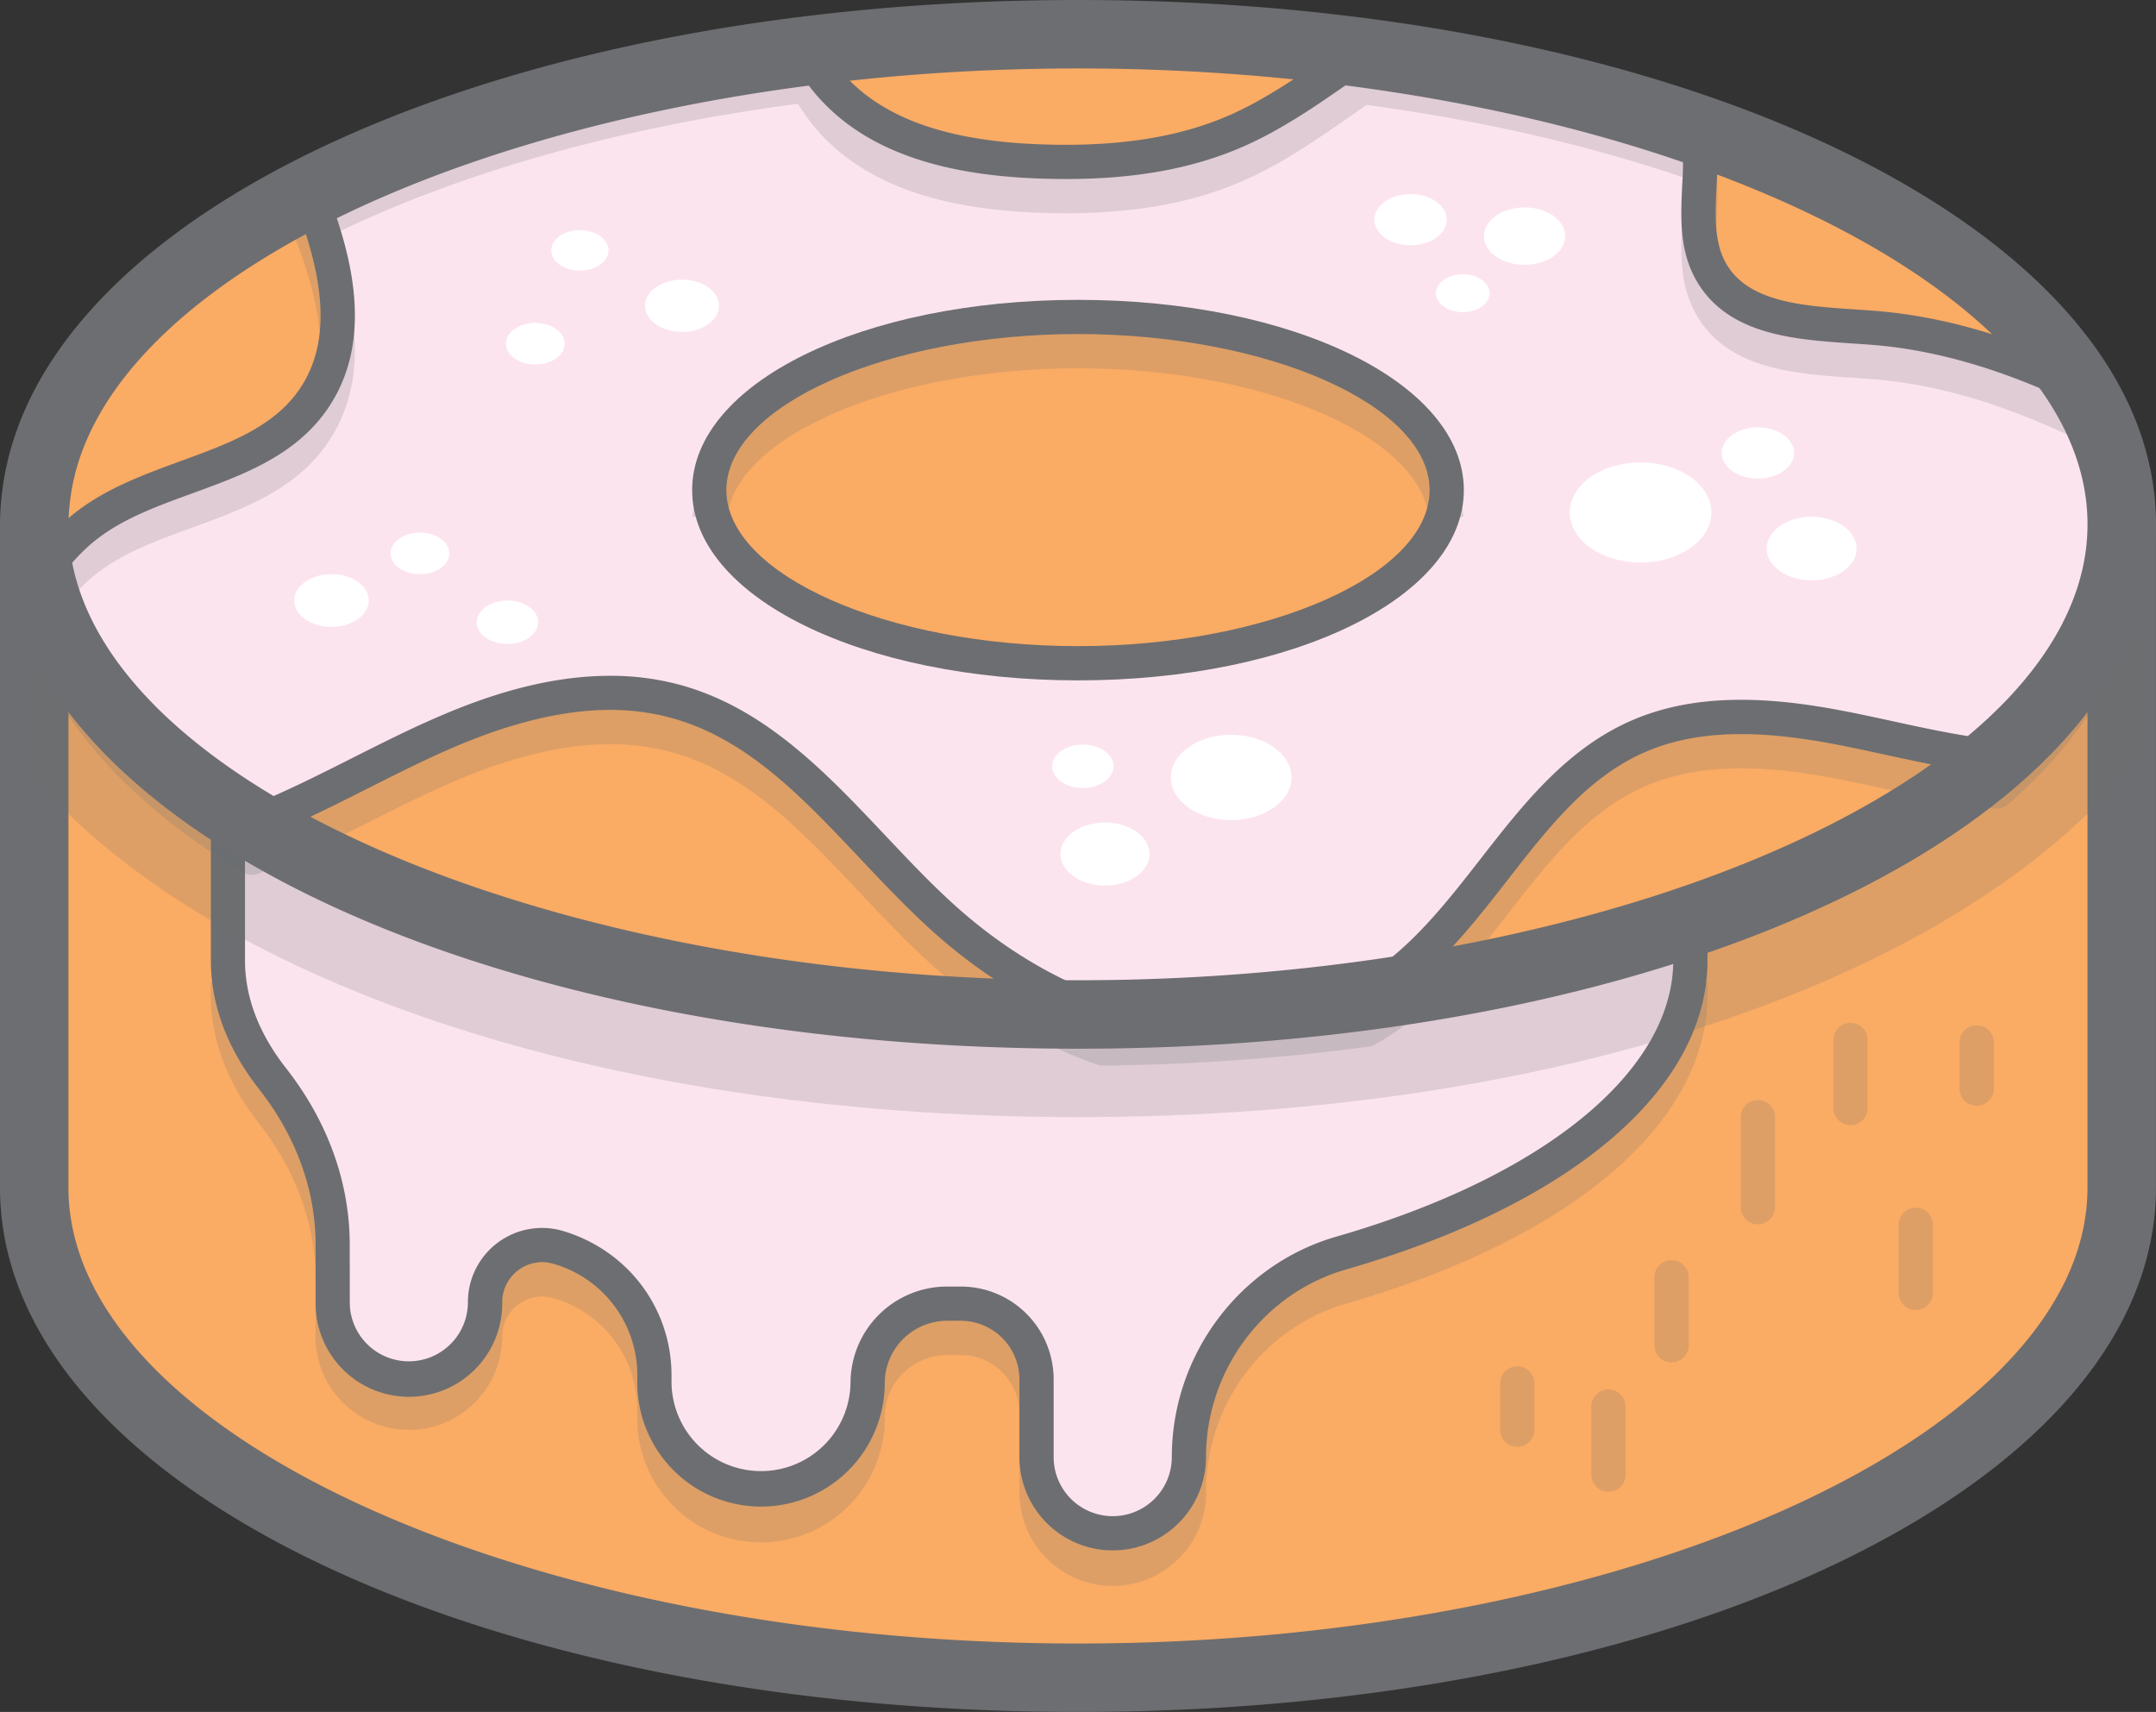 <svg xmlns="http://www.w3.org/2000/svg" viewBox="0 0 1233.35 979.26"><rect x="0" y="0" width="1233.35" height="979.26" fill="#333333" stroke="none"/><title>Depositphotos_104089236_17</title><g data-name="Layer 2"><g data-name="Layer 1"><path d="M1213.76 299.93c0 154.83-267.33 280.36-597.09 280.36S19.58 454.77 19.58 299.93v379.4c0 154.84 267.32 280.35 597.09 280.35s597.09-125.51 597.09-280.35z" fill="#faab64"/><path d="M616.67 979.26C270.87 979.26 0 847.51 0 679.33V299.94a19.58 19.58 0 0 1 39.15 0c0 141.36 264.47 260.78 577.51 260.78s577.51-119.42 577.51-260.78a19.58 19.58 0 0 1 19.58-19.58 19.58 19.58 0 0 1 19.58 19.58v379.39c0 168.18-270.87 299.93-616.66 299.93zM39.15 407.16v272.17c0 141.36 264.47 260.78 577.51 260.78s577.51-119.42 577.51-260.78V407.16c-87 113.73-309.77 192.7-577.51 192.7S126.1 520.89 39.15 407.16z" fill="#6d6e71"/><path d="M548.68 479.93c-231 0-418.31-87.94-418.31-196.41v265.8c0 23.83 9.05 46.67 25.62 67.8 21.4 27.31 34.3 60.29 34.3 95v32.81a43.59 43.59 0 0 0 43.59 43.59 43.59 43.59 0 0 0 43.59-43.59 32.69 32.69 0 0 1 42.26-31.26l.68.21a76.32 76.32 0 0 1 54 73V791a61 61 0 0 0 61 61 61 61 0 0 0 61-61 45.34 45.34 0 0 1 45.37-45.31h8A43.27 43.27 0 0 1 593 789v44.49a43.59 43.59 0 0 0 43.59 43.59 43.59 43.59 0 0 0 43.59-43.59c0-53.88 35.3-101.78 87.07-116.7C887 682.24 967 620.18 967 549.32v-265.8C967 392 779.71 479.93 548.68 479.93z" fill="#fce4ef"/><path d="M957.2 561.84v7.06c0 63.24-73.84 123.8-192.71 158-55.43 16-94.15 67.83-94.15 126.1a33.8 33.8 0 1 1-67.6.06v-44.48a53.07 53.07 0 0 0-53.07-53.07h-7.89a55.23 55.23 0 0 0-55.23 55.1 51.2 51.2 0 0 1-102.39 0v-4.17c0-38.09-24.47-71.19-61.57-82.54a42.42 42.42 0 0 0-54.91 40.61 33.8 33.8 0 0 1-67.6 0v-32.83c0-35.72-12.59-70.66-36.39-101-15.62-19.92-23.53-40.71-23.53-61.77v-7.06h-19.58v7.06c0 25.55 9.32 50.39 27.7 73.85 21.08 26.89 32.22 57.64 32.22 88.94v32.81a53.38 53.38 0 1 0 106.76 0 22.91 22.91 0 0 1 22.84-22.92 24.6 24.6 0 0 1 7.44 1.23 66.19 66.19 0 0 1 47 63.62v4.17a70.78 70.78 0 1 0 141.55 0A35.68 35.68 0 0 1 542 775.09h7.71a33.52 33.52 0 0 1 33.49 33.49V853a53.38 53.38 0 1 0 106.75 1.46V853c0-49.6 32.9-93.72 80-107.29C899.46 708.38 976.8 642.27 976.8 568.85v-7.06z" fill="#6d6e71" opacity=".2"/><path d="M636.54 886.85a53.44 53.44 0 0 1-53.38-53.38V789a33.53 33.53 0 0 0-33.49-33.49h-7.61A35.69 35.69 0 0 0 506.13 791a70.77 70.77 0 1 1-141.55 0v-4.17a66.19 66.19 0 0 0-47-63.62 24.62 24.62 0 0 0-7.44-1.23 22.91 22.91 0 0 0-22.84 22.92 53.38 53.38 0 0 1-106.75 1.46V712.1c0-31.3-11.14-62.06-32.22-88.94-18.38-23.45-27.7-48.3-27.7-73.85V283.52a9.79 9.79 0 1 1 19.58 0c0 102.91 183.26 186.62 408.52 186.62S957.2 386.43 957.2 283.52a9.79 9.79 0 0 1 9.79-9.79 9.79 9.79 0 0 1 9.79 9.79v265.79c0 73.42-77.33 139.54-206.87 176.87-47.1 13.57-80 57.69-80 107.29a53.44 53.44 0 0 1-53.37 53.38zm-94.76-150.93h7.89A53.07 53.07 0 0 1 602.74 789v44.46a33.8 33.8 0 0 0 67.6 0c0-58.28 38.71-110.13 94.15-126.1 118.87-34.25 192.71-94.81 192.71-158.05V346.48c-54 83.91-214.26 143.24-408.52 143.24S194.2 430.4 140.15 346.49v202.82c0 21.07 7.92 41.85 23.53 61.77 23.81 30.36 36.39 65.3 36.39 101v32.81a33.8 33.8 0 1 0 67.6 0 42.42 42.42 0 0 1 54.91-40.61c37.1 11.36 61.57 44.45 61.57 82.54V791a51.2 51.2 0 0 0 102.39 0 55.22 55.22 0 0 1 55.24-55.08z" fill="#6d6e71"/><path d="M1147.29 333.48c-42.13 94.57-255.18 188.08-530.63 188.08S128.16 428 86 333.48H15.84v107.1C115.34 559.73 341 639 616.67 639c282.28 0 512-83.15 607.63-207.07v-98.45z" fill="#6d6e71" opacity=".2"/><path d="M616.67 19.58c-318 0-577.9 116.76-596 264a134.32 134.32 0 0 0-1.1 16.4c0 154.83 267.32 280.36 597.09 280.36S1213.74 454.82 1213.75 300 946.43 19.58 616.67 19.58z" fill="#faab64"/><path d="M1213.76 299.93c0-27.18-8.4-53.42-23.76-78.27-37.65-17.85-77.14-30.95-118.5-34.16-33.78-2.63-74.85-2.15-92.17-31.28-12.87-21.66-5.23-49.11-6.91-74.24-.17-2.53-.51-5-.9-7.51-57.1-19.85-122-35-192.16-44.27-23 15.78-45.75 32.85-70.61 44-35.9 16.12-76.28 19.65-115.6 18.07-42.86-1.72-88.93-11.07-117.53-43a103.55 103.55 0 0 1-13.92-20.08c-111.06 14-209.27 42.61-284.77 81.23 16.26 40.75 25.91 85.79 1 119.77-29.36 40.09-90.05 40.15-129.1 70.89-10.11 8-18.38 17.82-26 28.22C34.62 382.4 78.06 431.07 144 471.15c38.18-14.93 73.65-36.28 111.35-52.52 41.2-17.75 87.56-29.26 130.86-17.5 64.48 17.5 104.23 79.87 153.95 124.45 26.42 23.71 57.22 43.07 90.69 54.54a1232.69 1232.69 0 0 0 150.85-10.76 148.49 148.49 0 0 0 12.57-7.94c54.27-38.89 80.55-112.06 141.4-139.56 36.75-16.61 79.33-13 118.91-5.21 29.12 5.71 58.18 13.46 87.56 16.5 45.67-39.63 71.62-85 71.62-133.22z" fill="#fce4ef"/><path d="M630.85 609.49a9.73 9.73 0 0 1-3.18-.53c-32.91-11.29-65.43-30.83-94-56.52-14.46-13-28.17-27.49-41.43-41.54-33.47-35.46-65.09-69-108.55-80.75-34.93-9.48-75.76-3.91-124.42 17-16.5 7.11-33 15.41-48.88 23.44-20.23 10.2-41.15 20.76-62.77 29.21a9.77 9.77 0 0 1-8.65-.75c-70.16-42.6-113.6-93.81-125.63-148a9.78 9.78 0 0 1 1.66-7.97c6.64-9 15.81-20.65 27.85-30.12 18-14.13 39.66-22 60.64-29.67C130 273.63 155 264.5 170.06 244c18.47-25.22 17.76-60.28-2.23-110.35a9.78 9.78 0 0 1 4.63-12.34C250.46 81.4 350 53 460.47 39.06a9.77 9.77 0 0 1 9.84 5.07 93.26 93.26 0 0 0 12.6 18.18C505 87 541.17 100 593.54 102.08q8.07.32 16.19.33c37.63 0 68.71-5.74 95-17.55 20-9 39.31-22.43 58-35.44l11.12-7.71a9.79 9.79 0 0 1 6.83-1.63c70.19 9.31 135.49 24.36 194.09 44.74a9.78 9.78 0 0 1 6.46 7.74c.43 2.77.81 5.55 1 8.37a220.17 220.17 0 0 1-.24 25.12c-.8 16.67-1.55 32.41 5.79 44.76 12.9 21.71 43.85 23.77 73.77 25.77 3.64.24 7.23.48 10.74.75 38.6 3 78.48 14.47 121.94 35.07a9.82 9.82 0 0 1 4.13 3.7c16.74 27.08 25.23 55.14 25.23 83.42 0 49.42-25.93 98-75 140.61a9.87 9.87 0 0 1-7.43 2.34c-21.07-2.18-42-6.74-62.34-11.15-8.7-1.89-17.4-3.78-26.09-5.48-22.13-4.34-40.13-6.36-56.66-6.36-21.7 0-40.13 3.56-56.34 10.88-32 14.46-54 42.67-77.24 72.53C844 546.58 824.9 571.09 800 589a156.59 156.59 0 0 1-13.39 8.47 9.88 9.88 0 0 1-3.57 1.21 1245.56 1245.56 0 0 1-152 10.85zM349.09 406.14a151.45 151.45 0 0 1 39.69 5.12c48.78 13.24 83.79 50.33 117.65 86.2 13 13.76 26.41 28 40.27 40.41 26.22 23.54 55.84 41.5 85.75 52a1225.59 1225.59 0 0 0 146-10.4c4.09-2.39 7.25-4.41 10.1-6.45 22.62-16.21 40.83-39.58 58.45-62.18 23.71-30.43 48.23-61.89 84.62-78.34 18.79-8.49 39.86-12.62 64.4-12.62 17.82 0 37 2.14 60.42 6.72 8.83 1.73 17.65 3.65 26.48 5.57 18.38 4 37.34 8.11 56 10.33 42.57-38 65-80.49 65-123 0-23.74-7-47.51-20.81-70.66-40.23-18.78-77-29.25-112.43-32-3.44-.27-7-.5-10.53-.74-33.34-2.23-71.14-4.75-89.3-35.3-10.35-17.41-9.42-36.87-8.52-55.69a203 203 0 0 0 .26-22.89 4.39 4.39 0 0 0-.06-.88C907.76 82.75 847 68.85 781.81 60l-7.92 5.5C754.5 79 734.45 93 712.75 102.71c-28.87 13-62.57 19.28-103 19.28q-8.51 0-17-.35c-57.94-2.32-98.65-17.46-124.43-46.28a108.94 108.94 0 0 1-11.86-16c-101.92 13.42-194 39.41-267.2 75.45 13.14 35.28 24.33 82.91-3.4 120.78-18.54 25.31-47.6 35.89-75.71 46.13-20.44 7.44-39.74 14.46-55.23 26.66-7.12 5.62-13.85 12.7-21.48 22.72C45.37 397.38 83.79 441.74 145 479.82c19.22-7.82 38.19-17.39 56.58-26.67 16.18-8.16 32.91-16.6 50-23.94 35.97-15.53 67.9-23.07 97.51-23.07z" fill="#6d6e71" opacity=".2"/><path d="M630.85 589.91a9.68 9.68 0 0 1-3.18-.53c-32.91-11.29-65.43-30.83-94-56.52-14.46-13-28.17-27.5-41.43-41.54-33.47-35.46-65.09-69-108.55-80.75-34.93-9.48-75.76-3.9-124.42 17-16.5 7.11-33 15.41-48.88 23.44-20.23 10.2-41.15 20.76-62.77 29.21a9.79 9.79 0 0 1-8.65-.75c-70.16-42.6-113.6-93.81-125.63-148.06A9.79 9.79 0 0 1 15 323.5c6.64-9 15.81-20.65 27.85-30.12 18-14.13 39.66-22 60.64-29.67C130 254 155 244.92 170.06 224.41c18.47-25.22 17.76-60.28-2.23-110.35a9.79 9.79 0 0 1 4.63-12.34c78-39.89 177.58-68.32 288-82.23a9.76 9.76 0 0 1 9.84 5.07 93.33 93.33 0 0 0 12.6 18.18C505 67.39 541.17 80.4 593.54 82.5q8.07.32 16.19.33c37.63 0 68.71-5.74 95-17.55 20-9 39.31-22.43 58-35.44l11.12-7.71a9.81 9.81 0 0 1 6.83-1.63c70.19 9.32 135.49 24.37 194.09 44.74a9.78 9.78 0 0 1 6.42 7.76c.43 2.77.81 5.55 1 8.37a220.17 220.17 0 0 1-.24 25.12c-.8 16.67-1.55 32.41 5.79 44.76 12.9 21.71 43.85 23.77 73.77 25.77 3.64.24 7.23.48 10.74.76 38.6 3 78.48 14.47 121.94 35.07a9.81 9.81 0 0 1 4.13 3.7c16.74 27.08 25.23 55.14 25.23 83.42 0 49.42-25.93 98-75 140.61a9.87 9.87 0 0 1-7.43 2.34c-21.07-2.19-42-6.74-62.34-11.15-8.7-1.89-17.4-3.78-26.09-5.48-22.13-4.34-40.13-6.36-56.66-6.36-21.7 0-40.13 3.56-56.34 10.88-32 14.46-54 42.67-77.24 72.53C844 527 824.9 551.51 800 569.38a156.59 156.59 0 0 1-13.39 8.47 9.84 9.84 0 0 1-3.57 1.21 1245.56 1245.56 0 0 1-152 10.86zM349.09 386.56a151.45 151.45 0 0 1 39.69 5.12c48.78 13.24 83.79 50.33 117.65 86.2 13 13.76 26.41 28 40.27 40.41 26.22 23.54 55.84 41.5 85.75 52a1225.59 1225.59 0 0 0 146-10.4c4.09-2.39 7.25-4.41 10.1-6.45 22.62-16.21 40.83-39.59 58.45-62.19 23.71-30.43 48.23-61.89 84.62-78.34 18.79-8.49 39.86-12.62 64.4-12.62 17.82 0 37 2.14 60.42 6.72 8.83 1.73 17.65 3.65 26.48 5.57 18.38 4 37.34 8.11 56 10.33 42.57-38 65-80.49 65-123 0-23.74-7-47.51-20.81-70.66-40.23-18.78-77-29.25-112.43-32-3.44-.27-7-.5-10.53-.74-33.34-2.23-71.14-4.75-89.3-35.3-10.35-17.41-9.42-36.87-8.52-55.69a203 203 0 0 0 .26-22.9 4.25 4.25 0 0 0-.06-.87C907.76 63.17 847 49.27 781.81 40.41l-7.92 5.5c-19.39 13.52-39.44 27.5-61.14 37.23-28.87 13-62.57 19.28-103 19.28q-8.51 0-17-.35c-57.94-2.32-98.65-17.46-124.43-46.28a108.94 108.94 0 0 1-11.86-16c-101.92 13.42-194 39.41-267.2 75.45 13.14 35.28 24.33 82.91-3.4 120.78-18.54 25.31-47.6 35.89-75.71 46.13-20.44 7.44-39.74 14.46-55.23 26.66-7.12 5.61-13.85 12.7-21.48 22.72C45.37 377.8 83.79 422.16 145 460.24c19.22-7.82 38.19-17.39 56.58-26.67 16.18-8.16 32.91-16.6 50-23.94 35.97-15.52 67.9-23.07 97.51-23.07z" fill="#6d6e71"/><ellipse cx="616.67" cy="280.36" rx="210.93" ry="99.04" fill="#faab64"/><path d="M416 295.66c5.25-46.48 94.85-85 200.64-85s195.38 38.5 200.64 85h19.87c-4.41-59-99.65-104.56-220.5-104.56s-216.1 45.59-220.51 104.56z" fill="#6d6e71" opacity=".2"/><path d="M616.67 389.18c-123.77 0-220.72-47.81-220.72-108.83s97-108.83 220.72-108.83 220.72 47.81 220.72 108.83-96.95 108.83-220.72 108.83zm0-198.08c-109 0-201.15 40.87-201.15 89.25s92.11 89.25 201.15 89.25 201.14-40.87 201.14-89.25-92.11-89.25-201.14-89.25z" fill="#6d6e71"/><path d="M616.67 0C285.52 0 20.94 120.87 1.24 281.15A154 154 0 0 0 0 299.94c0 168.18 270.87 299.93 616.67 299.93s616.66-131.75 616.67-299.93S962.46 0 616.67 0zm0 560.71c-313 0-577.51-119.42-577.51-260.78a115.23 115.23 0 0 1 1-14C56.83 149.86 315.47 39.15 616.67 39.15c313 0 577.51 119.42 577.51 260.78S929.71 560.71 616.67 560.71z" fill="#6d6e71"/><ellipse cx="331.72" cy="143.22" rx="16.38" ry="11.58" fill="#fff"/><ellipse cx="390.15" cy="174.9" rx="21.14" ry="14.95" fill="#fff"/><ellipse cx="306.24" cy="196.59" rx="16.8" ry="11.88" fill="#fff"/><ellipse cx="240.24" cy="316.54" rx="16.8" ry="11.88" fill="#fff"/><ellipse cx="189.63" cy="343.5" rx="21.32" ry="15.08" fill="#fff"/><ellipse cx="290.27" cy="355.92" rx="17.56" ry="12.42" fill="#fff"/><ellipse cx="619.44" cy="438.31" rx="17.56" ry="12.42" fill="#fff"/><ellipse cx="632.14" cy="488.5" rx="25.47" ry="18.01" fill="#fff"/><ellipse cx="704.29" cy="444.7" rx="34.5" ry="24.4" fill="#fff"/><ellipse cx="938.48" cy="293.14" rx="40.49" ry="28.64" fill="#fff"/><ellipse cx="1036.35" cy="313.78" rx="25.71" ry="18.19" fill="#fff"/><ellipse cx="1005.63" cy="259.09" rx="20.7" ry="14.64" fill="#fff"/><ellipse cx="806.9" cy="125.66" rx="20.7" ry="14.64" fill="#fff"/><ellipse cx="836.8" cy="167.72" rx="15.33" ry="10.84" fill="#fff"/><ellipse cx="872.13" cy="135.06" rx="23.23" ry="16.43" fill="#fff"/><path d="M1005.63 629.23a9.79 9.79 0 0 0-9.79 9.79v51.48a9.79 9.79 0 1 0 19.58 0V639a9.79 9.79 0 0 0-9.79-9.77z" fill="#6d6e71" opacity=".2"/><path d="M1058.59 585.11a9.79 9.79 0 0 0-9.79 9.79v38.91a9.79 9.79 0 1 0 19.58 0v-39a9.79 9.79 0 0 0-9.79-9.7z" fill="#6d6e71" opacity=".2"/><path d="M1095.92 690.83a9.79 9.79 0 0 0-9.79 9.79v38.92a9.79 9.79 0 0 0 19.58 0v-38.92a9.79 9.79 0 0 0-9.79-9.79z" fill="#6d6e71" opacity=".2"/><path d="M920.13 794.78a9.79 9.79 0 0 0-9.79 9.79v38.92a9.79 9.79 0 0 0 19.58 0v-38.92a9.79 9.79 0 0 0-9.79-9.79z" fill="#6d6e71" opacity=".2"/><path d="M868 781.57a9.79 9.79 0 0 0-9.79 9.79v26.43a9.79 9.79 0 0 0 19.58 0v-26.43a9.79 9.79 0 0 0-9.79-9.79z" fill="#6d6e71" opacity=".2"/><path d="M1130.79 586.49a9.79 9.79 0 0 0-9.79 9.79v26.43a9.79 9.79 0 0 0 19.58 0v-26.44a9.79 9.79 0 0 0-9.79-9.78z" fill="#6d6e71" opacity=".2"/><path d="M956.2 720.8a9.79 9.79 0 0 0-9.79 9.79v38.91a9.79 9.79 0 0 0 19.58 0v-38.91a9.79 9.79 0 0 0-9.79-9.79z" fill="#6d6e71" opacity=".2"/></g></g></svg>